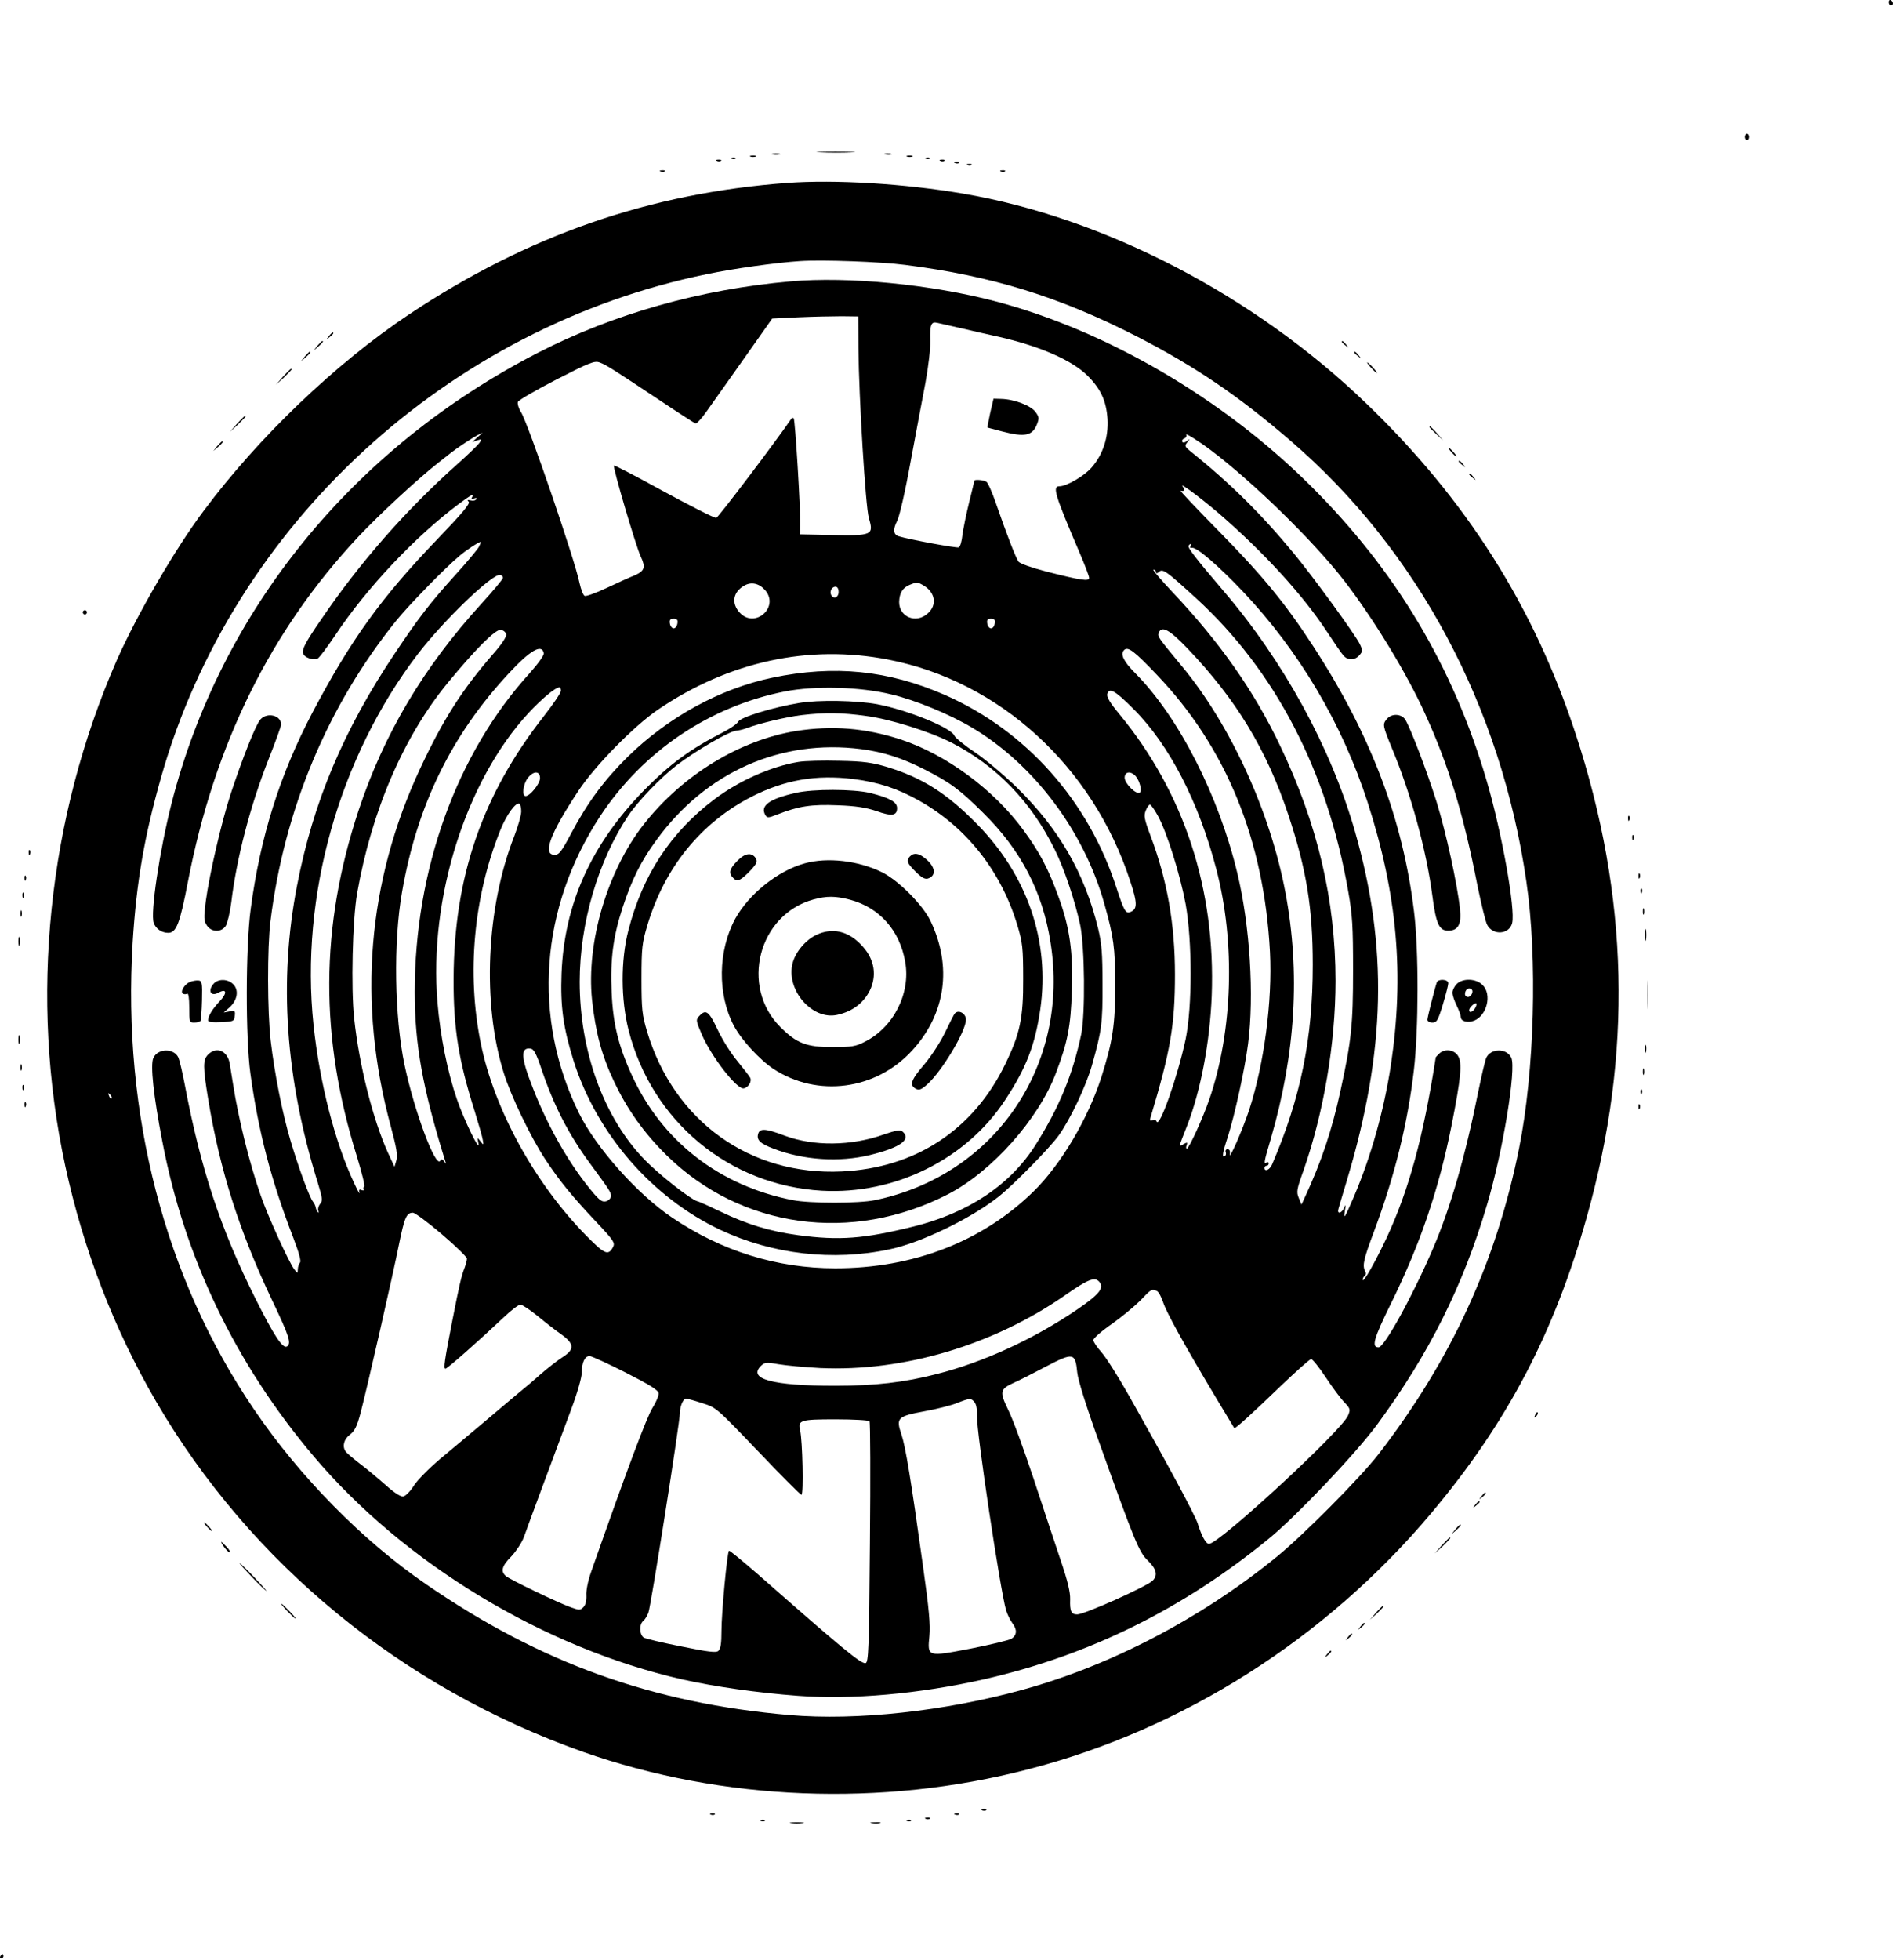 <svg width="1182" height="1223" viewBox="0 0 1182 1223" fill="none" xmlns="http://www.w3.org/2000/svg">
<g id="Group">
<path id="Vector" d="M1179.39 1.333C1179.39 2.533 1180.04 3.466 1180.7 3.466C1181.48 3.466 1182 2.933 1182 2.266C1182 1.466 1181.48 0.533 1180.7 0.133C1180.04 -0.267 1179.39 0.266 1179.39 1.333Z" fill="black"/>
<path id="Vector_2" d="M1089.44 85.466C1089.44 86.533 1090.09 87.466 1090.74 87.466C1091.52 87.466 1092.04 86.533 1092.04 85.466C1092.04 84.399 1091.52 83.466 1090.74 83.466C1090.09 83.466 1089.44 84.399 1089.44 85.466Z" fill="black"/>
<path id="Vector_3" d="M512.282 95.066C517.888 95.333 526.623 95.333 531.838 95.066C537.053 94.933 532.49 94.666 521.669 94.666C510.979 94.666 506.677 94.933 512.282 95.066Z" fill="black"/>
<path id="Vector_4" d="M482.297 96.399C483.47 96.666 485.556 96.666 486.86 96.399C488.033 95.999 486.99 95.733 484.513 95.733C482.036 95.733 480.993 95.999 482.297 96.399Z" fill="black"/>
<path id="Vector_5" d="M552.698 96.399C553.871 96.666 555.696 96.666 556.609 96.399C557.391 95.999 556.478 95.733 554.262 95.733C552.176 95.733 551.394 95.999 552.698 96.399Z" fill="black"/>
<path id="Vector_6" d="M468.608 97.733C469.39 97.999 470.955 97.999 471.867 97.733C472.65 97.333 471.998 97.066 470.172 97.066C468.347 97.066 467.695 97.333 468.608 97.733Z" fill="black"/>
<path id="Vector_7" d="M566.387 97.733C567.169 97.999 568.733 97.999 569.646 97.733C570.428 97.333 569.776 97.066 567.951 97.066C566.126 97.066 565.474 97.333 566.387 97.733Z" fill="black"/>
<path id="Vector_8" d="M456.875 99.066C457.787 99.466 458.961 99.333 459.352 98.933C459.873 98.533 459.091 98.133 457.657 98.266C456.223 98.266 455.832 98.666 456.875 99.066Z" fill="black"/>
<path id="Vector_9" d="M578.12 99.066C579.033 99.466 580.206 99.333 580.597 98.933C581.118 98.533 580.336 98.133 578.902 98.266C577.468 98.266 577.077 98.666 578.12 99.066Z" fill="black"/>
<path id="Vector_10" d="M447.749 100.4C448.661 100.8 449.834 100.666 450.226 100.266C450.747 99.866 449.965 99.466 448.531 99.6C447.097 99.6 446.706 100 447.749 100.4Z" fill="black"/>
<path id="Vector_11" d="M587.246 100.4C588.159 100.8 589.332 100.666 589.723 100.266C590.245 99.866 589.462 99.466 588.028 99.6C586.594 99.6 586.203 100 587.246 100.4Z" fill="black"/>
<path id="Vector_12" d="M596.372 101.733C597.285 102.133 598.458 102 598.849 101.6C599.371 101.2 598.588 100.8 597.154 100.933C595.72 100.933 595.329 101.333 596.372 101.733Z" fill="black"/>
<path id="Vector_13" d="M604.194 103.066C605.107 103.466 606.28 103.333 606.671 102.933C607.193 102.533 606.411 102.133 604.976 102.266C603.542 102.266 603.151 102.666 604.194 103.066Z" fill="black"/>
<path id="Vector_14" d="M412.548 107.066C413.461 107.466 414.634 107.333 415.025 106.933C415.547 106.533 414.765 106.133 413.331 106.266C411.896 106.266 411.505 106.666 412.548 107.066Z" fill="black"/>
<path id="Vector_15" d="M625.054 107.066C625.966 107.466 627.14 107.333 627.531 106.933C628.052 106.533 627.27 106.133 625.836 106.266C624.402 106.266 624.011 106.666 625.054 107.066Z" fill="black"/>
<path id="8" d="M491.684 114.133C405.248 120.533 329.371 146.933 255.321 196.266C209.43 226.933 161.584 272.666 127.165 318.799C109.305 342.533 85.316 383.999 72.931 411.999C29.778 510.533 18.175 623.066 40.729 727.466C51.941 779.466 71.236 829.599 97.571 874.799C156.499 975.733 250.888 1053.2 363.92 1093.2C451.008 1123.87 550.612 1127.87 642.002 1104.13C738.607 1079.2 827.651 1022.67 893.358 944.666C940.943 888.133 970.407 832.133 990.876 759.199C1019.43 657.599 1017.08 559.199 983.836 457.999C957.761 378.399 915.391 311.599 853.073 251.733C783.194 184.399 689.718 135.866 601.196 120.799C564.301 114.533 521.408 111.999 491.684 114.133ZM565.344 165.333C619.708 172.266 661.427 185.199 709.925 209.999C746.169 228.666 773.416 247.066 806.139 275.333C885.144 343.333 937.293 440.933 953.068 550.133C960.108 598.133 958.152 668.799 948.505 716.666C934.294 787.466 906.004 848.933 860.765 907.466C849.553 921.999 813.44 958.399 796.753 971.866C750.08 1009.87 693.368 1039.47 638.352 1054.53C589.984 1067.87 534.837 1073.87 492.987 1070.27C407.725 1062.93 337.585 1037.87 266.272 988.799C226.508 961.599 187.136 921.599 158.455 879.333C102.786 797.466 76.321 695.199 82.839 588.133C85.186 550.399 90.14 521.733 100.7 484.666C145.287 327.733 279.57 203.999 441.491 171.066C457.918 167.599 484.904 163.866 499.506 162.933C513.456 161.999 549.96 163.333 565.344 165.333ZM69.672 685.466C69.281 685.866 68.498 685.199 68.107 683.866C67.325 681.999 67.455 681.866 68.759 683.066C69.672 683.999 70.063 685.066 69.672 685.466Z" fill="black"/>
<path id="6" d="M499.115 438.666C482.297 441.466 462.35 447.599 460.916 450.399C460.264 451.733 455.962 454.666 451.529 456.933C430.931 467.466 418.415 476.666 402.119 493.199C369.135 526.933 352.317 564.133 350.622 607.466C349.84 628.133 351.665 641.333 358.184 662.133C372.655 707.599 407.073 747.333 449.704 767.466C482.427 782.799 520.235 787.199 555.566 779.599C575.382 775.466 606.802 760.133 624.011 746.399C633.397 738.799 655.039 716.799 660.906 708.799C668.076 698.933 678.115 677.999 681.896 664.533C687.893 643.333 688.545 638.266 688.414 614.133C688.414 594.799 687.893 588.799 685.676 579.466C677.202 544.799 661.427 517.599 635.223 491.733C627.14 483.866 615.276 473.866 608.757 469.466C602.108 465.066 596.502 460.399 595.981 459.199C594.286 454.266 566.647 443.066 547.743 439.466C534.706 437.066 510.979 436.666 499.115 438.666ZM540.834 446.799C556.087 448.799 580.467 456.533 594.156 463.466C622.186 477.866 643.958 500.399 658.559 530.133C664.556 542.133 671.205 562.133 674.464 577.199C677.333 590.799 677.724 632.933 675.116 645.466C669.771 670.666 661.558 690.666 646.826 714.133C631.051 739.333 604.716 756.933 570.167 765.466C539.269 773.066 524.146 774.266 498.333 770.799C480.602 768.399 466.261 763.999 449.965 756.133C443.577 753.066 436.928 749.999 435.233 749.599C430.8 748.133 411.766 733.199 402.901 724.133C377.218 697.999 361.964 656.399 361.964 612.666C361.964 576.266 373.437 537.199 392.341 508.933C398.468 499.866 412.288 485.466 422.457 477.599C434.32 468.533 455.18 456.399 459.612 455.999C461.438 455.866 464.567 455.066 466.652 454.266C473.432 451.599 491.162 447.333 500.549 446.266C515.02 444.533 525.58 444.666 540.834 446.799Z" fill="black"/>
<path id="5" d="M497.29 456.133C461.829 461.866 426.237 483.599 401.988 514.399C379.173 543.466 366.006 588.133 369.656 623.866C371.872 644.266 375.653 658.533 383.345 674.799C391.559 692.266 402.119 707.066 416.199 720.933C462.741 766.666 531.968 776.133 592.07 745.199C619.317 731.066 648.52 698.399 659.341 669.599C666.642 650.399 668.598 640.399 669.249 618.666C670.162 594.399 667.946 578.666 660.906 559.599C654.648 542.266 649.042 531.599 639.003 517.999C620.491 492.666 590.505 470.666 562.345 461.466C540.312 454.266 519.714 452.666 497.29 456.133ZM537.705 467.466C551.785 469.333 563.388 473.066 577.468 480.266C593.373 488.399 599.24 492.666 614.102 507.466C637.569 530.666 650.997 556.533 655.952 588.133C668.207 664.666 621.403 733.333 546.44 748.933C536.271 751.066 505.764 751.066 494.943 748.933C449.183 739.999 413.331 712.133 394.557 671.066C386.083 652.666 382.693 638.533 381.911 619.199C380.998 598.533 382.824 584.666 388.69 566.533C394.427 549.066 400.293 537.199 409.941 524.133C440.839 481.733 487.512 461.066 537.705 467.466Z" fill="black"/>
<path id="4" d="M498.594 475.466C481.515 478.266 461.438 487.199 446.054 498.799C418.676 519.466 401.206 546.133 392.341 580.666C387.517 599.199 387.648 623.866 392.471 642.799C406.942 699.733 455.18 739.733 513.195 743.066C558.695 745.599 603.412 723.466 627.661 686.399C640.829 666.399 646.304 652.133 649.564 629.866C655.691 587.333 641.481 546.133 609.8 513.999C591.027 494.933 575.773 485.333 554.001 478.666C544.615 475.866 539.269 475.066 524.277 474.799C514.238 474.533 502.635 474.799 498.594 475.466ZM532.751 486.133C548.395 488.133 560.259 491.999 573.818 499.599C603.542 516.266 625.184 543.733 635.353 577.733C638.482 588.266 638.873 591.599 638.873 610.799C639.003 635.333 636.918 645.066 627.661 664.133C607.714 705.199 571.471 728.933 525.58 731.066C468.347 733.733 420.892 699.733 404.074 643.866C400.945 633.199 400.554 630.133 400.554 610.799C400.554 591.333 400.945 588.399 404.205 577.466C415.025 541.199 437.71 513.333 469.521 497.066C490.119 486.666 509.414 483.333 532.751 486.133Z" fill="black"/>
<path id="2" d="M502.374 538.799C485.556 543.466 467.565 557.999 459.091 573.333C448.27 593.333 447.879 620.399 458.178 639.999C462.872 648.933 474.475 661.466 482.949 667.066C510.457 685.066 546.961 680.266 569.515 655.599C590.505 632.799 594.677 603.199 580.988 574.666C576.164 564.666 561.041 549.466 550.872 544.399C536.14 537.066 516.585 534.799 502.374 538.799ZM530.795 561.466C549.178 566.399 561.824 580.666 565.213 600.266C568.733 619.866 557.912 641.199 539.921 650.133C534.315 653.066 531.577 653.466 519.714 653.466C503.548 653.466 497.42 651.066 487.251 640.933C461.959 615.599 473.562 570.799 507.85 561.333C516.063 559.066 521.669 559.066 530.795 561.466Z" fill="black"/>
<path id="1" d="M509.936 583.333C503.156 586.399 496.768 593.999 494.943 600.933C490.51 617.599 507.068 636.799 522.712 633.333C532.751 631.199 540.182 625.199 543.832 616.533C547.613 607.066 545.397 597.333 537.444 589.333C529.361 580.933 519.583 578.799 509.936 583.333Z" fill="black"/>
<g id="3">
<g id="Group 1">
<path id="Vector_16" d="M496.899 494.8C480.211 498.533 474.344 502.933 477.995 508.8C479.038 510.533 479.95 510.4 485.426 508.266C498.593 503.066 506.676 501.866 522.973 502.533C534.576 502.933 540.834 504 547.222 506.133C556.869 509.6 560.129 509.066 560.129 504.266C560.129 500.4 555.435 497.866 543.05 494.8C532.751 492.4 507.719 492.266 496.899 494.8Z" fill="black"/>
<path id="Vector_17" d="M473.432 707.466C472.258 711.333 474.475 713.599 482.949 716.799C501.592 723.999 524.016 725.466 543.18 720.799C562.215 716.133 569.255 711.066 563.518 706.133C561.954 704.933 559.607 705.333 551.785 707.999C531.577 715.199 507.98 715.466 489.859 708.666C478.256 704.266 474.475 703.999 473.432 707.466Z" fill="black"/>
</g>
<g id="Grupo2">
<path id="Vector_18" d="M460.395 537.199C455.31 542.399 454.789 544.933 457.918 547.999C460.395 550.533 462.481 549.599 468.869 542.933C472.519 538.933 473.041 537.599 471.998 535.733C469.521 531.733 465.218 532.266 460.395 537.199Z" fill="black"/>
<path id="Vector_19" d="M568.212 534.399C565.735 536.933 566.256 538.533 571.732 543.999C575.513 547.733 577.468 548.799 579.424 548.266C584.899 546.399 584.117 540.799 577.598 535.599C573.687 532.399 570.558 531.999 568.212 534.399Z" fill="black"/>
<path id="Vector_20" d="M437.058 633.6C434.32 636.266 434.451 636.8 438.101 645.333C444.229 659.6 460.264 680.133 464.436 679.199C467.304 678.666 469.521 674.933 468.478 672.666C467.956 671.599 464.306 666.933 460.395 662.133C456.353 657.333 450.878 648.533 448.009 642.4C442.795 631.333 440.839 629.733 437.058 633.6Z" fill="black"/>
<path id="Vector_21" d="M596.242 632.399C595.72 632.799 593.113 638.133 590.245 643.999C587.376 649.999 581.64 658.933 577.207 664.133C568.733 673.999 567.69 677.199 571.862 679.466C573.948 680.533 575.252 679.999 579.033 676.666C588.289 668.266 603.151 643.466 603.151 636.266C603.151 632.533 598.588 629.866 596.242 632.399Z" fill="black"/>
</g>
</g>
<g id="7">
<g id="Group 2">
<path id="7_2" d="M493.639 175.599C437.319 180.533 383.215 195.866 336.151 219.999C220.381 279.466 137.726 381.066 107.088 501.466C99.527 531.333 93.79 570.133 96.007 575.999C97.311 579.599 100.961 582.133 105.002 582.133C110.087 582.133 112.303 576.533 117.388 549.999C133.945 464.266 169.015 393.333 223.771 334.933C236.677 321.199 261.057 298.666 273.312 289.066C277.223 285.999 281.134 282.933 281.786 282.399C285.306 279.599 295.214 273.066 298.082 271.599L301.342 269.999L298.082 272.933L294.823 275.866L297.952 274.799C300.82 273.866 300.951 273.999 299.256 276.533C298.213 277.866 291.825 284.133 285.045 290.133C253.495 318.266 224.553 351.199 200.565 386.533C190.656 400.933 188.31 405.333 189.353 407.999C190.265 410.399 195.35 412.133 198.218 411.066C199.261 410.666 204.215 403.999 209.43 396.266C228.855 367.066 259.232 334.799 286.61 314.399C294.302 308.666 296.388 307.599 294.693 310.399C294.041 311.466 294.432 311.599 295.996 311.066C297.43 310.533 297.952 310.666 297.3 311.599C296.909 312.399 295.345 312.666 293.78 312.266C291.825 311.866 291.564 311.999 292.607 313.066C293.78 314.266 288.565 320.399 272.79 336.799C237.851 373.199 218.947 399.466 195.089 444.666C174.751 483.333 162.496 522.266 156.499 567.466C153.37 591.333 153.24 647.333 156.369 670.133C161.323 705.999 169.275 736.666 183.225 772.666C186.745 781.999 188.179 787.066 187.267 787.999C186.615 788.666 185.963 790.533 185.963 792.133C185.833 794.799 185.833 794.799 183.747 792.133C180.357 787.733 166.929 758.266 162.627 745.599C155.586 725.333 148.938 698.266 145.548 676.799C144.766 671.999 143.853 666.266 143.462 663.866C142.158 655.733 135.118 652.799 129.903 658.133C126.644 661.466 126.644 665.599 130.034 686.266C137.335 730.399 149.459 768.399 169.797 811.199C180.748 834.133 182.052 838.399 179.184 840.266C176.576 841.866 171.101 833.599 159.367 810.133C137.726 766.933 125.34 729.466 115.432 677.199C113.998 669.599 112.173 661.866 111.391 659.999C108.653 653.999 98.484 654.133 95.746 660.266C93.79 664.533 95.876 684.133 101.352 712.266C115.171 784.799 146.982 851.066 195.871 908.799C252.322 975.599 339.41 1028.27 425.846 1048C446.054 1052.53 473.041 1056.4 498.333 1058.27C531.838 1060.8 574.078 1057.07 614.233 1048C679.94 1033.07 738.607 1004.13 792.19 960.266C809.138 946.533 846.815 906.799 859.852 889.066C892.315 844.933 913.696 802.133 928.558 751.599C938.466 718.399 946.81 667.199 943.681 660.133C940.813 653.866 930.514 654.133 927.906 660.399C927.124 662.533 925.038 671.466 923.213 680.399C915 721.466 905.743 753.466 894.922 778.799C882.016 808.933 864.415 840.799 860.765 840.799C856.202 840.799 857.766 835.333 868.196 814.133C886.579 776.933 898.182 743.066 906.265 702.799C912.262 672.533 913.174 663.199 910.306 658.799C907.829 654.933 901.832 654.266 898.573 657.599C897.399 658.666 896.487 659.733 896.487 659.866C888.795 709.466 879.799 742.266 865.98 772.133C858.809 787.333 850.987 801.333 850.857 798.533C850.857 797.733 851.509 796.533 852.161 796.133C852.943 795.599 853.073 794.399 852.291 793.066C850.596 789.599 851.509 785.599 858.027 768.266C870.804 733.999 878.887 701.466 882.798 668.133C885.796 642.799 885.927 593.066 882.928 568.933C876.018 511.466 855.941 458.533 820.089 403.466C802.88 376.933 788.409 359.333 761.422 331.866C747.472 317.733 736.652 306.266 737.173 306.266C739.78 306.666 740.172 305.866 738.607 303.866C735.739 300.266 748.515 309.733 760.77 320.133C789.191 344.666 813.701 371.466 828.954 394.799C833.257 401.333 837.689 407.866 838.863 409.066C841.47 412.266 846.033 412.133 848.771 408.933C850.857 406.533 850.987 405.999 849.032 401.866C846.294 396.133 820.48 360.666 807.965 345.466C787.236 320.399 767.941 301.333 742.649 281.066C739.78 278.666 739.65 278.133 741.345 275.999C743.17 273.733 743.04 273.599 741.084 275.199C739.911 276.266 738.607 276.399 738.216 275.733C737.825 274.933 738.346 273.999 739.52 273.599C740.563 273.199 741.084 272.133 740.693 271.333C739.65 269.733 748.385 275.199 755.686 280.666C782.281 300.666 820.22 337.733 839.123 362.133C857.375 385.733 878.496 420.266 889.838 445.466C904.57 477.733 913.696 507.599 922.561 552.799C924.908 564.133 927.515 575.066 928.558 577.066C932.078 583.999 942.508 583.199 944.203 575.999C946.289 567.333 937.815 519.866 928.428 487.733C907.438 415.999 871.586 355.866 817.612 302.399C763.247 248.533 691.282 206.533 621.925 188.133C581.51 177.466 529.491 172.399 493.639 175.599ZM536.01 217.466C536.271 247.466 540.443 316.533 542.529 323.333C545.658 333.999 544.745 334.399 518.41 333.866L499.506 333.466L499.636 327.466C499.897 317.733 496.508 261.866 495.595 261.066C495.204 260.533 494.422 260.799 493.9 261.599C484.644 275.199 448.531 322.933 447.227 323.199C446.315 323.466 431.583 315.999 414.634 306.799C397.686 297.466 383.606 290.133 383.345 290.533C382.433 291.333 397.034 340.799 400.033 347.199C403.292 354.133 402.51 356.266 396.252 359.066C393.514 360.133 385.822 363.599 379.043 366.799C372.264 369.999 366.006 372.266 365.093 371.866C364.181 371.599 362.747 367.866 361.834 363.733C359.096 349.866 329.893 264.666 325.33 257.199C323.766 254.799 322.983 251.866 323.374 250.799C323.766 249.733 334.586 243.466 347.493 236.799C368.613 225.999 371.351 224.933 374.61 226.266C378.782 227.866 382.954 230.533 412.027 249.866C423.369 257.466 433.408 263.866 434.19 264.266C434.972 264.533 437.971 261.333 440.969 257.066C443.968 252.933 454.398 237.999 464.306 224.133L482.167 198.799L498.593 197.999C507.719 197.599 519.844 197.333 525.58 197.333L535.88 197.466L536.01 217.466ZM600.544 204.933C607.323 206.533 617.883 208.933 624.011 210.266C649.563 216.133 669.38 224.799 679.158 234.533C687.371 242.799 690.761 250.133 691.543 261.466C692.195 272.933 688.675 283.733 681.504 291.866C676.941 297.066 665.99 303.466 661.558 303.466C656.995 303.466 658.429 308.266 674.334 345.466C677.463 352.799 680.07 359.599 680.07 360.666C680.07 362.933 674.725 362.133 653.344 356.666C644.088 354.266 637.048 351.733 636.005 350.533C634.18 347.999 628.443 333.066 621.925 314.266C619.578 307.333 616.84 301.199 615.928 300.666C614.233 299.466 608.366 299.066 608.366 299.999C608.366 300.266 606.932 306.399 605.107 313.599C603.282 320.933 601.456 329.999 600.935 333.866C600.544 337.866 599.501 341.333 598.588 341.599C597.285 342.133 567.69 336.666 561.172 334.666C557.782 333.599 557.391 330.399 560.259 324.933C561.693 321.866 565.213 306.799 568.603 287.999C571.862 270.399 576.034 248.399 577.859 238.799C579.684 228.933 580.988 217.733 580.858 212.666C580.597 202.533 581.379 200.533 585.29 201.466C586.855 201.866 593.765 203.333 600.544 204.933ZM298.995 341.333C298.082 342.933 291.694 350.666 284.784 358.266C268.618 376.133 261.448 385.466 246.716 407.466C214.514 455.466 195.48 500.666 185.442 552.799C173.969 611.999 178.141 672.799 198.348 737.866C201.347 747.733 201.608 749.333 199.913 751.199C198.87 752.533 198.348 754.399 198.739 755.466C199 756.533 199 757.066 198.479 756.533C197.957 756.133 197.436 754.799 197.175 753.733C197.045 752.666 196.262 750.933 195.48 749.999C193.133 747.066 186.615 729.199 181.53 712.266C176.316 694.933 171.361 669.599 169.015 649.466C166.929 631.733 166.798 591.333 168.884 574.799C177.489 505.199 204.606 440.266 247.629 387.066C255.06 377.866 278.266 353.999 286.87 346.933C291.173 343.199 298.995 338.133 300.299 338.133C300.429 338.133 299.777 339.599 298.995 341.333ZM743.3 340.933C742.779 341.733 743.17 342.133 744.213 341.866C747.081 341.199 760.509 352.799 775.893 368.933C811.224 406.266 838.08 451.599 853.986 500.799C872.498 558.133 876.931 608.133 868.457 664.799C864.155 692.933 856.072 721.733 845.381 746.799C839.384 760.666 838.863 761.466 839.775 755.333C840.427 751.599 840.297 751.333 839.254 753.733C837.689 757.333 834.691 757.866 835.734 754.399C835.995 753.199 838.472 745.199 840.949 736.799C865.328 655.733 866.762 591.066 846.033 518.799C831.04 466.533 801.576 412.666 763.638 368.399C746.56 348.399 741.475 341.733 742.127 340.533C742.518 339.999 743.04 339.466 743.431 339.466C743.822 339.466 743.692 340.133 743.3 340.933ZM721.789 356.933C721.789 357.999 722.441 357.999 723.745 356.799C726.091 354.799 728.308 356.399 746.56 373.066C796.231 418.399 828.824 481.066 841.861 556.399C844.469 571.066 844.86 578.133 844.86 605.466C844.86 639.466 843.817 649.466 837.037 680.533C831.692 705.199 825.174 724.799 814.744 747.199L812.658 751.733L810.963 747.599C809.399 743.866 809.659 742.266 813.831 730.666C826.477 694.666 833.909 651.199 833.909 612.133C833.909 561.733 822.697 514.266 799.36 465.466C782.933 430.933 761.552 400.666 731.697 369.066C724.657 361.599 719.443 355.466 720.225 355.466C721.137 355.466 721.789 356.133 721.789 356.933ZM313.988 360.799C313.727 361.733 307.73 368.933 300.559 376.799C264.447 416.399 239.676 458.133 223.901 505.733C199.782 578.533 199.522 647.333 222.988 722.133C225.987 731.999 228.073 740.399 227.421 740.533C226.9 740.799 226.639 741.599 227.03 742.266C227.551 742.933 226.9 743.066 225.726 742.666C224.292 741.999 223.901 742.533 224.423 744.266C224.814 745.733 223.249 742.933 221.163 738.399C209.039 712.666 199.522 675.466 195.741 639.466C187.267 559.199 211.777 472.399 260.927 408.133C276.962 387.199 307.339 357.999 312.162 358.799C313.336 358.933 314.248 359.866 313.988 360.799ZM477.734 368.266C486.86 378.799 471.476 392.533 461.959 382.399C456.484 376.533 457.657 369.466 464.697 365.466C469.13 362.933 473.953 363.999 477.734 368.266ZM576.164 365.066C583.987 369.333 585.421 377.599 579.163 382.933C571.993 389.333 561.432 385.066 561.432 375.733C561.563 370.133 563.518 366.799 568.081 364.933C572.253 363.199 572.905 363.199 576.164 365.066ZM523.625 369.466C523.625 372.799 520.626 374.133 519.062 371.466C517.758 369.333 519.323 366.133 521.669 366.133C522.843 366.133 523.625 367.333 523.625 369.466ZM422.978 389.066C422.717 390.799 421.674 392.133 420.631 392.133C419.588 392.133 418.545 390.799 418.285 389.066C417.894 386.799 418.545 386.133 420.631 386.133C422.717 386.133 423.369 386.799 422.978 389.066ZM621.143 389.066C620.882 390.799 619.839 392.133 618.796 392.133C617.753 392.133 616.71 390.799 616.449 389.066C616.058 386.799 616.71 386.133 618.796 386.133C620.882 386.133 621.534 386.799 621.143 389.066ZM316.074 395.866C316.334 397.333 313.336 401.999 308.121 407.866C288.435 430.533 276.701 448.933 262.23 479.866C229.377 550.399 223.119 625.999 243.978 702.799C247.629 716.399 248.411 720.933 247.498 724.133L246.325 728.133L242.283 719.466C232.766 698.399 224.292 664.799 221.163 635.733C219.077 616.666 220.12 573.866 222.988 557.466C232.114 505.733 251.931 459.866 279.57 426.133C296.779 405.199 309.425 392.533 312.684 393.066C314.379 393.333 315.813 394.533 316.074 395.866ZM741.475 404.666C771.721 436.266 790.756 467.599 804.314 508.133C815.787 542.399 819.698 566.666 819.698 602.133C819.698 648.133 812.137 685.199 794.406 726.399C792.972 729.999 789.582 731.599 789.582 728.799C789.582 727.999 790.234 727.466 790.886 727.466C791.668 727.466 792.19 726.799 792.19 725.999C792.19 725.333 791.668 725.066 790.886 725.466C788.93 726.666 789.191 725.199 793.493 710.666C809.008 657.333 812.006 606.799 802.619 556.933C793.102 506.399 768.201 452.133 737.955 415.733C722.702 397.333 722.702 397.199 723.484 394.933C725.309 390.266 730.133 392.799 741.475 404.666ZM339.54 407.599C339.801 408.933 335.89 414.266 330.806 419.999C285.045 470.266 258.971 542.666 258.971 619.066C258.971 651.999 263.925 679.333 278.005 724.533C278.657 726.399 278.527 726.533 277.353 724.799C276.31 723.333 275.658 723.199 274.876 724.399C272.008 729.066 258.71 693.466 252.583 664.533C246.325 634.666 245.543 587.866 251.018 556.799C260.405 502.666 281.786 458.799 317.638 420.266C331.066 405.733 338.367 401.599 339.54 407.599ZM722.441 421.199C765.724 466.533 789.322 524.399 792.972 594.133C794.536 624.666 789.322 664.133 779.935 692.799C775.633 705.733 766.898 725.466 767.941 719.999C768.201 718.266 767.68 717.199 766.507 717.199C765.464 717.199 764.942 717.999 765.333 718.933C765.724 719.999 765.464 721.066 764.812 721.466C762.856 722.666 763.247 719.599 766.767 709.066C770.939 695.866 777.327 667.066 779.283 651.466C783.194 621.333 780.456 577.599 772.634 545.066C761.031 496.533 736 447.466 708.882 420.133C701.582 412.799 699.365 408.266 701.842 405.733C704.189 403.199 708.1 406.133 722.441 421.199ZM554.523 411.599C624.141 425.066 682.287 478.266 705.623 549.599C710.317 563.733 710.317 567.466 705.623 569.199C702.885 570.266 701.712 568.133 697.149 554.133C679.679 499.733 640.698 455.999 590.114 433.733C554.653 418.266 521.017 414.799 482.167 422.933C449.704 429.733 417.242 447.466 391.95 472.266C377.218 486.799 366.788 500.933 356.749 519.866C350.622 531.466 349.058 533.466 346.32 533.466C338.497 533.466 343.452 520.266 361.182 493.466C371.612 477.733 395.73 453.199 410.723 442.933C455.049 412.799 504.851 401.999 554.523 411.599ZM350.231 431.066C350.231 432.399 345.407 439.466 339.671 446.799C301.081 495.999 283.481 547.066 283.22 610.799C283.09 641.733 286.349 661.733 296.388 693.466C298.865 701.466 301.211 709.599 301.472 711.466C301.993 714.666 301.993 714.799 299.908 712.133C297.952 709.599 297.952 709.599 298.734 713.466C299.908 719.866 289.739 698.933 285.306 685.999C279.439 669.066 274.876 646.399 273.181 625.599C267.706 560.666 290.782 487.333 330.023 444.933C338.237 436.133 346.58 429.066 349.318 428.933C349.84 428.799 350.231 429.866 350.231 431.066ZM556.478 433.333C571.341 436.799 592.982 445.733 607.062 454.133C645.652 477.066 676.941 518.799 689.587 564.133C695.454 584.933 696.236 591.333 696.367 614.133C696.367 639.599 694.802 649.733 687.762 671.999C679.419 698.133 662.34 726.933 645.261 743.599C613.32 774.799 570.298 791.466 521.539 791.466C485.165 791.466 450.747 780.799 419.719 759.866C398.077 745.333 372.264 716.399 361.443 694.533C332.24 635.066 337.194 566.533 374.741 509.333C401.467 468.799 443.055 440.799 490.25 431.466C508.893 427.866 536.923 428.533 556.478 433.333ZM707.97 442.666C730.133 464.799 748.646 500.799 759.466 542.399C771.461 588.133 769.766 643.333 755.164 685.866C751.253 697.333 742.388 716.799 741.084 716.799C740.563 716.799 740.432 715.866 740.954 714.666C741.606 712.799 741.345 712.666 738.998 713.999C735.869 715.733 735.609 716.799 741.215 702.533C749.819 680.399 755.425 650.399 756.598 621.466C759.075 554.799 739.389 494.799 699.105 445.866C693.107 438.666 690.891 434.933 691.413 433.066C692.456 428.799 696.367 430.933 707.97 442.666ZM337.194 485.599C337.194 489.066 330.936 496.799 328.198 496.799C325.721 496.799 326.634 489.333 329.502 485.599C333.022 480.933 337.194 480.933 337.194 485.599ZM709.143 484.399C711.751 487.466 713.185 493.599 711.62 494.666C709.404 495.999 702.234 488.933 702.234 485.333C702.234 481.466 706.014 480.933 709.143 484.399ZM325.46 506.399C325.46 508.666 323.505 515.599 321.028 521.999C303.558 566.533 300.951 626.266 314.509 669.466C318.942 683.866 331.327 709.599 340.453 723.466C349.449 737.066 357.271 746.666 372.785 763.066C383.084 773.999 384.127 775.599 382.824 778.133C379.825 783.733 377.739 782.933 366.267 771.333C333.934 738.533 308.512 692.266 300.168 650.933C291.303 607.333 295.736 559.466 312.423 517.999C316.334 508.266 322.201 500.266 324.417 501.599C324.939 501.999 325.46 504.133 325.46 506.399ZM722.963 509.066C728.438 518.933 736.782 545.333 740.302 564.133C744.474 587.199 744.474 628.533 740.302 648.533C735.348 671.866 723.875 704.399 722.18 699.866C721.92 698.933 720.746 698.666 719.573 699.066C718.139 699.733 717.748 699.199 718.4 697.333C730.785 656.133 733.653 639.999 733.653 608.133C733.653 576.666 728.829 549.333 718.4 521.599C714.488 511.199 714.097 509.066 715.401 505.866C716.183 503.866 717.357 502.133 718.008 502.133C718.66 502.133 720.877 505.199 722.963 509.066ZM337.976 666.799C345.668 689.733 354.924 707.733 368.353 725.999C380.607 742.666 381.52 743.999 381.52 746.399C381.52 747.599 380.216 749.066 378.652 749.599C376.305 750.266 374.871 749.466 371.09 745.199C356.619 728.399 342.409 703.999 332.761 679.066C325.2 659.999 324.808 653.466 331.327 654.399C333.283 654.666 334.847 657.466 337.976 666.799ZM275.789 770.133C284.524 777.599 291.564 784.399 291.564 785.466C291.564 786.399 290.912 788.933 290.13 791.066C288.044 796.399 286.87 801.599 282.568 823.466C277.484 849.333 276.832 854.133 278.136 854.133C279.309 854.133 298.604 837.066 314.77 821.866C319.203 817.599 323.896 814.133 324.939 814.133C325.982 814.133 330.806 817.333 335.629 821.199C340.453 825.199 347.102 830.399 350.622 832.799C358.705 838.666 358.835 842.133 351.274 846.933C348.145 848.933 342.148 853.599 337.846 857.333C333.543 861.199 328.198 865.733 325.982 867.466C323.766 869.333 314.118 877.333 304.601 885.466C295.084 893.466 281.656 904.799 274.876 910.399C268.097 916.133 260.666 923.6 258.449 927.066C256.233 930.666 253.235 933.6 251.801 933.866C250.106 934.133 246.064 931.466 240.719 926.666C236.026 922.533 228.725 916.399 224.423 913.199C220.12 909.866 216.209 906.533 215.688 905.599C213.602 902.399 214.775 898.133 218.425 895.333C221.424 893.066 222.858 890.266 225.074 881.999C228.986 867.199 245.412 795.199 249.193 776.266C252.583 759.599 253.886 756.799 257.798 756.799C259.101 756.799 267.184 762.799 275.789 770.133ZM686.589 800.133C689.587 803.866 686.067 807.999 672.378 817.333C645.522 835.599 613.972 850.133 584.899 857.466C564.692 862.666 546.57 864.799 521.408 864.799C482.167 864.799 466.392 860.533 475.387 852.133C477.604 850.133 478.777 849.999 486.078 851.333C490.641 852.133 502.244 853.199 512.022 853.733C564.04 856.133 620.23 839.466 665.078 808.266C679.679 798.133 683.721 796.533 686.589 800.133ZM722.311 805.599C723.354 805.999 725.179 809.333 726.352 812.933C728.568 819.466 739.52 839.333 759.988 873.466C765.724 882.933 770.548 890.933 770.678 891.199C771.2 891.866 782.281 881.733 800.403 864.266C809.659 855.466 817.873 848.133 818.655 848.133C819.568 848.133 823.609 853.199 827.781 859.466C831.823 865.599 837.037 872.666 839.384 875.066C843.165 879.066 843.295 879.599 841.731 883.333C837.95 892.666 761.161 963.466 754.904 963.466C752.948 963.466 750.341 958.666 747.863 950.8C746.299 945.6 728.438 912.533 704.45 870.133C698.062 858.799 690.5 846.933 687.762 843.866C684.894 840.666 682.678 837.333 682.678 836.266C682.678 835.199 687.762 830.666 694.15 826.266C700.408 821.866 708.361 815.199 712.011 811.599C718.66 804.533 719.051 804.266 722.311 805.599ZM672.639 856.533C673.161 861.333 678.115 877.333 686.589 900.799C708.752 962.666 711.229 968.666 716.835 974C722.18 979.2 723.093 983.2 719.573 986.533C715.271 990.4 677.202 1007.47 672.639 1007.47C668.858 1007.47 667.946 1005.6 668.207 998C668.337 993.6 666.642 986.533 662.34 973.866C659.081 964.133 651.389 941.066 645.392 922.799C639.264 904.4 632.224 885.066 629.486 879.733C624.011 868.399 624.271 866.933 633.267 862.799C636.396 861.466 645.522 856.799 653.344 852.666C670.162 843.866 671.466 844.133 672.639 856.533ZM390.646 856.533C405.769 864.266 410.984 867.466 411.245 869.466C411.375 870.933 409.68 875.066 407.464 878.533C403.944 883.999 391.559 916.933 369.004 981.2C367.179 986.4 365.875 992.666 366.136 995.6C366.267 998.933 365.615 1001.6 364.311 1002.93C362.355 1004.93 361.704 1004.93 356.489 1003.07C348.275 1000.13 318.42 985.733 315.943 983.6C312.423 980.666 313.336 977.2 319.333 971.2C322.331 968 325.721 962.8 327.025 959.466C328.198 956.133 333.804 940.8 339.54 925.466C345.277 909.999 352.969 889.466 356.619 879.599C360.53 869.199 363.268 859.466 363.268 856.533C363.268 850.133 365.224 846.133 368.222 846.266C369.395 846.266 379.564 850.933 390.646 856.533ZM438.362 875.599C447.358 878.399 447.358 878.533 473.301 905.599C487.512 920.533 499.767 932.799 500.419 932.799C501.853 932.799 501.071 898.799 499.636 892.799C498.072 886.266 499.506 885.733 521.669 885.733C532.881 885.733 542.398 886.266 542.92 886.933C543.441 887.599 543.572 921.733 543.18 962.8C542.659 1029.87 542.268 1037.47 540.443 1037.87C537.574 1038.4 526.102 1028.93 473.041 982.266C463.524 974 455.441 967.333 455.18 967.733C454.006 968.933 450.486 1006.8 450.486 1017.73C450.486 1025.6 449.965 1029.07 448.531 1030.27C447.097 1031.47 442.273 1030.93 425.455 1027.47C413.852 1025.2 403.292 1022.67 402.119 1022C399.251 1020.4 398.99 1013.73 401.597 1011.6C402.64 1010.8 404.074 1008.4 404.856 1006.4C406.421 1002.4 424.543 887.466 424.543 881.599C424.543 877.599 426.629 872.799 428.323 872.799C428.975 872.799 433.538 873.999 438.362 875.599ZM608.497 875.066C609.67 876.399 610.191 879.733 610.061 883.866C609.67 893.333 624.663 993.066 628.183 1004.8C628.965 1007.33 630.66 1010.93 631.963 1012.67C635.223 1016.93 635.092 1020.27 631.572 1022.67C629.877 1023.6 618.405 1026.4 606.15 1028.8C578.902 1034 579.033 1034.13 580.336 1020.8C580.988 1014.13 580.076 1003.87 576.425 978.133C568.733 922.799 565.474 903.066 562.867 895.199C559.347 884.799 560.259 883.866 577.468 880.666C585.03 879.333 594.156 876.933 597.545 875.599C605.498 872.399 606.411 872.399 608.497 875.066Z" fill="black"/>
<path id="Vector_22" d="M618.274 257.733C617.231 262.666 616.449 266.799 616.58 266.799C616.71 266.799 620.751 267.999 625.575 269.199C639.916 272.933 644.609 271.999 647.478 264.799C648.912 261.066 648.912 260.266 646.565 257.066C643.697 253.066 633.006 249.066 625.054 248.933L620.36 248.799L618.274 257.733Z" fill="black"/>
</g>
<path id="Vector_23" d="M162.626 448.933C159.758 451.999 151.415 473.066 144.114 495.199C138.247 513.066 130.686 545.866 128.469 562.533C127.165 572.799 127.296 574.666 129.121 577.466C131.989 581.866 138.247 581.999 140.985 577.733C142.028 575.999 143.592 569.466 144.375 563.333C147.764 535.333 156.108 503.333 167.711 473.733C172.013 462.933 175.533 453.199 175.533 452.133C175.533 446.399 166.929 444.266 162.626 448.933Z" fill="black"/>
<path id="Vector_24" d="M866.11 448.533C863.112 451.999 863.242 452.533 869.239 467.199C881.103 495.599 890.751 531.066 894.401 559.199C896.617 576.266 898.573 580.799 904.179 580.799C910.437 580.799 912.653 576.933 911.61 567.199C909.915 551.466 902.875 519.333 897.008 500.399C890.881 480.933 880.712 454.399 877.453 449.066C875.106 445.466 869.109 445.066 866.11 448.533Z" fill="black"/>
<path id="Vector_25" d="M118.561 612.799C115.171 614.266 112.303 618.933 114.259 620.133C114.911 620.533 116.214 620.533 116.866 620.133C117.648 619.599 118.17 622.799 118.17 628.666C118.17 637.866 118.3 638.133 121.299 638.133C123.124 638.133 124.819 637.599 125.21 637.066C125.471 636.533 125.992 630.666 126.123 624.133C126.383 613.199 126.123 612.133 123.906 611.866C122.602 611.733 120.125 612.133 118.561 612.799Z" fill="black"/>
<path id="Vector_26" d="M133.423 613.866C129.512 618.266 131.598 622.133 136.422 619.466C141.506 616.666 142.028 619.599 137.334 624.666C132.641 629.599 129.903 634.133 129.903 636.799C129.903 637.733 132.641 638.133 138.117 637.866C145.809 637.466 146.2 637.333 146.591 633.999C146.982 630.799 146.591 630.533 143.332 631.199L139.681 631.866L143.332 628.666C148.155 624.266 149.329 617.999 145.678 614.266C142.289 610.799 136.292 610.666 133.423 613.866Z" fill="black"/>
<path id="Vector_27" d="M897.139 613.066C895.705 617.333 891.272 634.933 891.272 636.399C891.272 637.333 892.706 638.133 894.401 638.133C897.139 638.133 897.921 636.799 900.919 626.933C902.745 620.799 904.309 614.799 904.309 613.599C904.309 611.066 898.051 610.666 897.139 613.066Z" fill="black"/>
<path id="Vector_28" d="M909.524 614.133C908.09 615.599 906.917 617.999 906.917 619.466C906.917 621.066 908.09 624.533 909.524 627.466C910.958 630.399 912.131 633.599 912.131 634.666C912.131 637.333 916.303 638.533 920.475 636.933C928.428 633.733 931.687 620.666 925.82 614.799C921.779 610.533 913.305 610.266 909.524 614.133ZM919.041 617.599C920.214 618.933 918.52 622.133 916.564 622.133C915.521 622.133 914.739 621.333 914.739 620.399C914.739 617.466 917.216 615.733 919.041 617.599ZM921.257 628.799C919.823 631.466 917.346 632.533 917.346 630.399C917.346 628.933 920.214 626.133 921.518 626.133C922.17 626.133 922.04 627.333 921.257 628.799Z" fill="black"/>
</g>
<path id="Vector_29" d="M205.388 209.733C203.693 211.866 203.824 211.999 205.91 210.266C207.083 209.333 208.126 208.266 208.126 207.999C208.126 206.933 207.083 207.599 205.388 209.733Z" fill="black"/>
<path id="Vector_30" d="M198.218 215.733L195.741 218.799L198.739 216.266C201.477 213.866 202.259 212.799 201.216 212.799C200.956 212.799 199.652 214.133 198.218 215.733Z" fill="black"/>
<path id="Vector_31" d="M837.82 213.333C837.82 213.6 838.863 214.666 840.166 215.6C842.122 217.333 842.252 217.2 840.557 215.066C838.863 212.933 837.82 212.266 837.82 213.333Z" fill="black"/>
<path id="Vector_32" d="M190.396 222.399L187.918 225.466L190.917 222.933C193.655 220.533 194.437 219.466 193.394 219.466C193.133 219.466 191.83 220.799 190.396 222.399Z" fill="black"/>
<path id="Vector_33" d="M845.642 219.999C845.642 220.266 846.685 221.333 847.989 222.266C849.944 223.999 850.075 223.866 848.38 221.733C846.685 219.599 845.642 218.933 845.642 219.999Z" fill="black"/>
<path id="Vector_34" d="M856.072 229.466C857.766 231.333 859.461 232.799 859.722 232.799C860.113 232.799 859.07 231.333 857.375 229.466C855.681 227.599 853.986 226.133 853.725 226.133C853.334 226.133 854.377 227.599 856.072 229.466Z" fill="black"/>
<path id="Vector_35" d="M176.707 235.066L172.274 240.133L177.228 235.599C179.835 233.066 182.052 230.799 182.052 230.533C182.052 229.466 181.009 230.533 176.707 235.066Z" fill="black"/>
<path id="Vector_36" d="M148.025 264.399L143.592 269.466L148.546 264.933C151.154 262.399 153.37 260.133 153.37 259.866C153.37 258.799 152.327 259.866 148.025 264.399Z" fill="black"/>
<path id="Vector_37" d="M892.576 266.533C892.576 266.799 894.531 268.666 896.878 270.933L901.05 274.799L897.269 270.399C893.619 266.399 892.576 265.466 892.576 266.533Z" fill="black"/>
<path id="Vector_38" d="M135.64 278.399L133.163 281.466L136.161 278.933C138.899 276.533 139.681 275.466 138.638 275.466C138.377 275.466 137.074 276.799 135.64 278.399Z" fill="black"/>
<path id="Vector_39" d="M906.265 282.133C907.568 283.599 908.872 284.799 909.263 284.799C909.654 284.799 908.872 283.599 907.568 282.133C906.265 280.666 904.961 279.466 904.57 279.466C904.179 279.466 904.961 280.666 906.265 282.133Z" fill="black"/>
<path id="Vector_40" d="M910.828 287.999C910.828 288.266 911.871 289.333 913.174 290.266C915.13 291.999 915.26 291.866 913.565 289.733C911.871 287.599 910.828 286.933 910.828 287.999Z" fill="black"/>
<path id="Vector_41" d="M917.346 295.999C917.346 296.266 918.389 297.333 919.693 298.266C921.648 299.999 921.779 299.866 920.084 297.733C918.389 295.599 917.346 294.933 917.346 295.999Z" fill="black"/>
<path id="Vector_42" d="M51.68 382.133C51.68 382.799 52.332 383.466 52.984 383.466C53.766 383.466 54.288 382.799 54.288 382.133C54.288 381.333 53.766 380.799 52.984 380.799C52.332 380.799 51.68 381.333 51.68 382.133Z" fill="black"/>
<path id="Vector_43" d="M1016.56 510.933C1016.56 512.399 1016.95 512.799 1017.34 511.733C1017.73 510.799 1017.6 509.599 1017.21 509.199C1016.82 508.666 1016.43 509.466 1016.56 510.933Z" fill="black"/>
<path id="Vector_44" d="M1019.17 522.933C1019.17 524.399 1019.56 524.799 1019.95 523.733C1020.34 522.799 1020.21 521.599 1019.82 521.199C1019.43 520.666 1019.04 521.466 1019.17 522.933Z" fill="black"/>
<path id="Vector_45" d="M17.914 532.266C17.914 533.733 18.305 534.133 18.697 533.066C19.088 532.133 18.957 530.933 18.566 530.533C18.175 529.999 17.784 530.799 17.914 532.266Z" fill="black"/>
<path id="Vector_46" d="M1023.08 546.933C1023.08 548.399 1023.47 548.799 1023.86 547.733C1024.25 546.799 1024.12 545.599 1023.73 545.199C1023.34 544.666 1022.95 545.466 1023.08 546.933Z" fill="black"/>
<path id="Vector_47" d="M15.307 548.266C15.307 549.733 15.698 550.133 16.089 549.066C16.48 548.133 16.35 546.933 15.959 546.533C15.568 545.999 15.177 546.799 15.307 548.266Z" fill="black"/>
<path id="Vector_48" d="M1024.38 556.266C1024.38 557.733 1024.77 558.133 1025.16 557.066C1025.55 556.133 1025.42 554.933 1025.03 554.533C1024.64 553.999 1024.25 554.799 1024.38 556.266Z" fill="black"/>
<path id="Vector_49" d="M14.003 558.933C14.003 560.399 14.394 560.799 14.785 559.733C15.177 558.799 15.046 557.599 14.655 557.199C14.264 556.666 13.873 557.466 14.003 558.933Z" fill="black"/>
<path id="Vector_50" d="M1025.82 568.799C1025.82 570.666 1026.08 571.333 1026.47 570.399C1026.73 569.599 1026.73 567.999 1026.47 567.066C1026.08 566.266 1025.82 566.933 1025.82 568.799Z" fill="black"/>
<path id="Vector_51" d="M12.83 570.133C12.83 571.999 13.091 572.666 13.482 571.733C13.742 570.933 13.742 569.333 13.482 568.399C13.091 567.599 12.83 568.266 12.83 570.133Z" fill="black"/>
<path id="Vector_52" d="M1027.25 583.466C1027.25 586.799 1027.51 588.133 1027.77 586.399C1028.03 584.799 1028.03 582.133 1027.77 580.399C1027.51 578.799 1027.25 580.133 1027.25 583.466Z" fill="black"/>
<path id="Vector_53" d="M11.526 587.466C11.526 589.999 11.787 591.066 12.178 589.733C12.439 588.533 12.439 586.399 12.178 585.066C11.787 583.866 11.526 584.933 11.526 587.466Z" fill="black"/>
<path id="Vector_54" d="M1028.68 620.799C1028.68 629.199 1028.81 632.666 1029.07 628.399C1029.34 624.266 1029.34 617.333 1029.07 613.066C1028.81 608.933 1028.68 612.399 1028.68 620.799Z" fill="black"/>
<path id="Vector_55" d="M11.526 648.8C11.526 651.333 11.787 652.4 12.178 651.066C12.439 649.866 12.439 647.733 12.178 646.4C11.787 645.2 11.526 646.266 11.526 648.8Z" fill="black"/>
<path id="Vector_56" d="M1027.12 654.799C1027.12 656.933 1027.38 657.733 1027.77 656.399C1028.03 655.199 1028.03 653.333 1027.77 652.399C1027.38 651.599 1027.12 652.533 1027.12 654.799Z" fill="black"/>
<path id="Vector_57" d="M12.83 666.133C12.83 667.999 13.091 668.666 13.482 667.733C13.742 666.933 13.742 665.333 13.482 664.399C13.091 663.599 12.83 664.266 12.83 666.133Z" fill="black"/>
<path id="Vector_58" d="M1025.82 668.799C1025.82 670.666 1026.08 671.333 1026.47 670.399C1026.73 669.599 1026.73 667.999 1026.47 667.066C1026.08 666.266 1025.82 666.933 1025.82 668.799Z" fill="black"/>
<path id="Vector_59" d="M14.003 678.933C14.003 680.399 14.394 680.799 14.785 679.733C15.177 678.799 15.046 677.599 14.655 677.199C14.264 676.666 13.873 677.466 14.003 678.933Z" fill="black"/>
<path id="Vector_60" d="M1024.38 681.599C1024.38 683.066 1024.77 683.466 1025.16 682.399C1025.55 681.466 1025.42 680.266 1025.03 679.866C1024.64 679.333 1024.25 680.133 1024.38 681.599Z" fill="black"/>
<path id="Vector_61" d="M15.307 689.599C15.307 691.066 15.698 691.466 16.089 690.399C16.48 689.466 16.35 688.266 15.959 687.866C15.568 687.333 15.177 688.133 15.307 689.599Z" fill="black"/>
<path id="Vector_62" d="M1023.08 690.933C1023.08 692.399 1023.47 692.799 1023.86 691.733C1024.25 690.799 1024.12 689.599 1023.73 689.199C1023.34 688.666 1022.95 689.466 1023.08 690.933Z" fill="black"/>
<path id="Vector_63" d="M958.544 883.066C957.761 884.933 957.892 885.066 959.195 883.866C960.108 882.933 960.499 881.866 960.108 881.466C959.717 881.066 958.935 881.733 958.544 883.066Z" fill="black"/>
<path id="Vector_64" d="M925.038 933.733C923.343 935.866 923.474 935.999 925.56 934.266C927.646 932.533 928.297 931.466 927.254 931.466C926.994 931.466 925.951 932.533 925.038 933.733Z" fill="black"/>
<path id="Vector_65" d="M921.127 939.066C919.432 941.199 919.562 941.333 921.648 939.599C922.822 938.666 923.865 937.599 923.865 937.333C923.865 936.266 922.822 936.933 921.127 939.066Z" fill="black"/>
<path id="Vector_66" d="M129.251 952.799C130.555 954.266 131.859 955.466 132.25 955.466C132.641 955.466 131.859 954.266 130.555 952.799C129.251 951.333 127.948 950.133 127.557 950.133C127.165 950.133 127.948 951.333 129.251 952.799Z" fill="black"/>
<path id="Vector_67" d="M908.742 954.399L906.265 957.466L909.263 954.933C910.828 953.466 912.131 952.133 912.131 951.866C912.131 950.799 911.088 951.599 908.742 954.399Z" fill="black"/>
<path id="Vector_68" d="M900.268 964.399L895.835 969.466L900.789 964.933C905.222 960.533 906.265 959.466 905.222 959.466C904.961 959.466 902.745 961.733 900.268 964.399Z" fill="black"/>
<path id="Vector_69" d="M139.942 965.466C141.246 967.199 142.81 968.799 143.462 968.799C144.114 968.799 143.332 967.333 141.637 965.466C137.726 961.199 136.943 961.199 139.942 965.466Z" fill="black"/>
<path id="Vector_70" d="M157.281 984.133C161.844 988.933 166.016 992.799 166.277 992.799C166.668 992.799 163.148 988.933 158.585 984.133C154.022 979.333 149.85 975.466 149.589 975.466C149.198 975.466 152.718 979.333 157.281 984.133Z" fill="black"/>
<path id="Vector_71" d="M179.444 1005.47C181.921 1008 184.138 1010.13 184.529 1010.13C184.92 1010.13 183.225 1008 180.748 1005.47C178.271 1002.93 176.055 1000.8 175.664 1000.8C175.272 1000.8 176.967 1002.93 179.444 1005.47Z" fill="black"/>
<path id="Vector_72" d="M859.201 1006.4L855.42 1010.8L859.722 1006.93C861.938 1004.67 863.894 1002.8 863.894 1002.53C863.894 1001.47 862.851 1002.4 859.201 1006.4Z" fill="black"/>
<path id="Vector_73" d="M849.423 1015.07C847.728 1017.2 847.858 1017.33 849.944 1015.6C852.03 1013.87 852.682 1012.8 851.639 1012.8C851.378 1012.8 850.335 1013.87 849.423 1015.07Z" fill="black"/>
<path id="Vector_74" d="M841.6 1021.73C839.906 1023.87 840.036 1024 842.122 1022.27C844.208 1020.53 844.86 1019.47 843.817 1019.47C843.556 1019.47 842.513 1020.53 841.6 1021.73Z" fill="black"/>
<path id="Vector_75" d="M828.563 1032.4C826.868 1034.53 826.999 1034.67 829.085 1032.93C831.171 1031.2 831.823 1030.13 830.78 1030.13C830.519 1030.13 829.476 1031.2 828.563 1032.4Z" fill="black"/>
<path id="Vector_76" d="M613.32 1129.73C614.233 1130.13 615.406 1130 615.797 1129.6C616.319 1129.2 615.537 1128.8 614.102 1128.93C612.668 1128.93 612.277 1129.33 613.32 1129.73Z" fill="black"/>
<path id="Vector_77" d="M443.837 1132.4C444.75 1132.8 445.923 1132.67 446.314 1132.27C446.836 1131.87 446.054 1131.47 444.62 1131.6C443.186 1131.6 442.794 1132 443.837 1132.4Z" fill="black"/>
<path id="Vector_78" d="M596.372 1132.4C597.285 1132.8 598.458 1132.67 598.849 1132.27C599.371 1131.87 598.588 1131.47 597.154 1131.6C595.72 1131.6 595.329 1132 596.372 1132.4Z" fill="black"/>
<path id="Vector_79" d="M578.12 1135.07C579.033 1135.47 580.206 1135.33 580.597 1134.93C581.118 1134.53 580.336 1134.13 578.902 1134.27C577.468 1134.27 577.077 1134.67 578.12 1135.07Z" fill="black"/>
<path id="Vector_80" d="M475.127 1136.4C476.039 1136.8 477.212 1136.67 477.604 1136.27C478.125 1135.87 477.343 1135.47 475.909 1135.6C474.475 1135.6 474.084 1136 475.127 1136.4Z" fill="black"/>
<path id="Vector_81" d="M566.386 1136.4C567.299 1136.8 568.472 1136.67 568.864 1136.27C569.385 1135.87 568.603 1135.47 567.169 1135.6C565.735 1135.6 565.344 1136 566.386 1136.4Z" fill="black"/>
<path id="Vector_82" d="M494.03 1137.73C495.986 1138 499.115 1138 501.201 1137.73C503.156 1137.47 501.462 1137.2 497.55 1137.2C493.639 1137.2 491.944 1137.47 494.03 1137.73Z" fill="black"/>
<path id="Vector_83" d="M544.223 1137.73C545.788 1138 548.135 1138 549.438 1137.73C550.612 1137.33 549.308 1137.07 546.44 1137.2C543.572 1137.2 542.529 1137.47 544.223 1137.73Z" fill="black"/>
<path id="Vector_84" d="M0.184 1220.8C-0.207 1221.47 0.053 1222.13 0.705 1222.13C1.487 1222.13 2.139 1221.47 2.139 1220.8C2.139 1220 1.879 1219.47 1.618 1219.47C1.227 1219.47 0.575 1220 0.184 1220.8Z" fill="black"/>
</g>
</svg>
